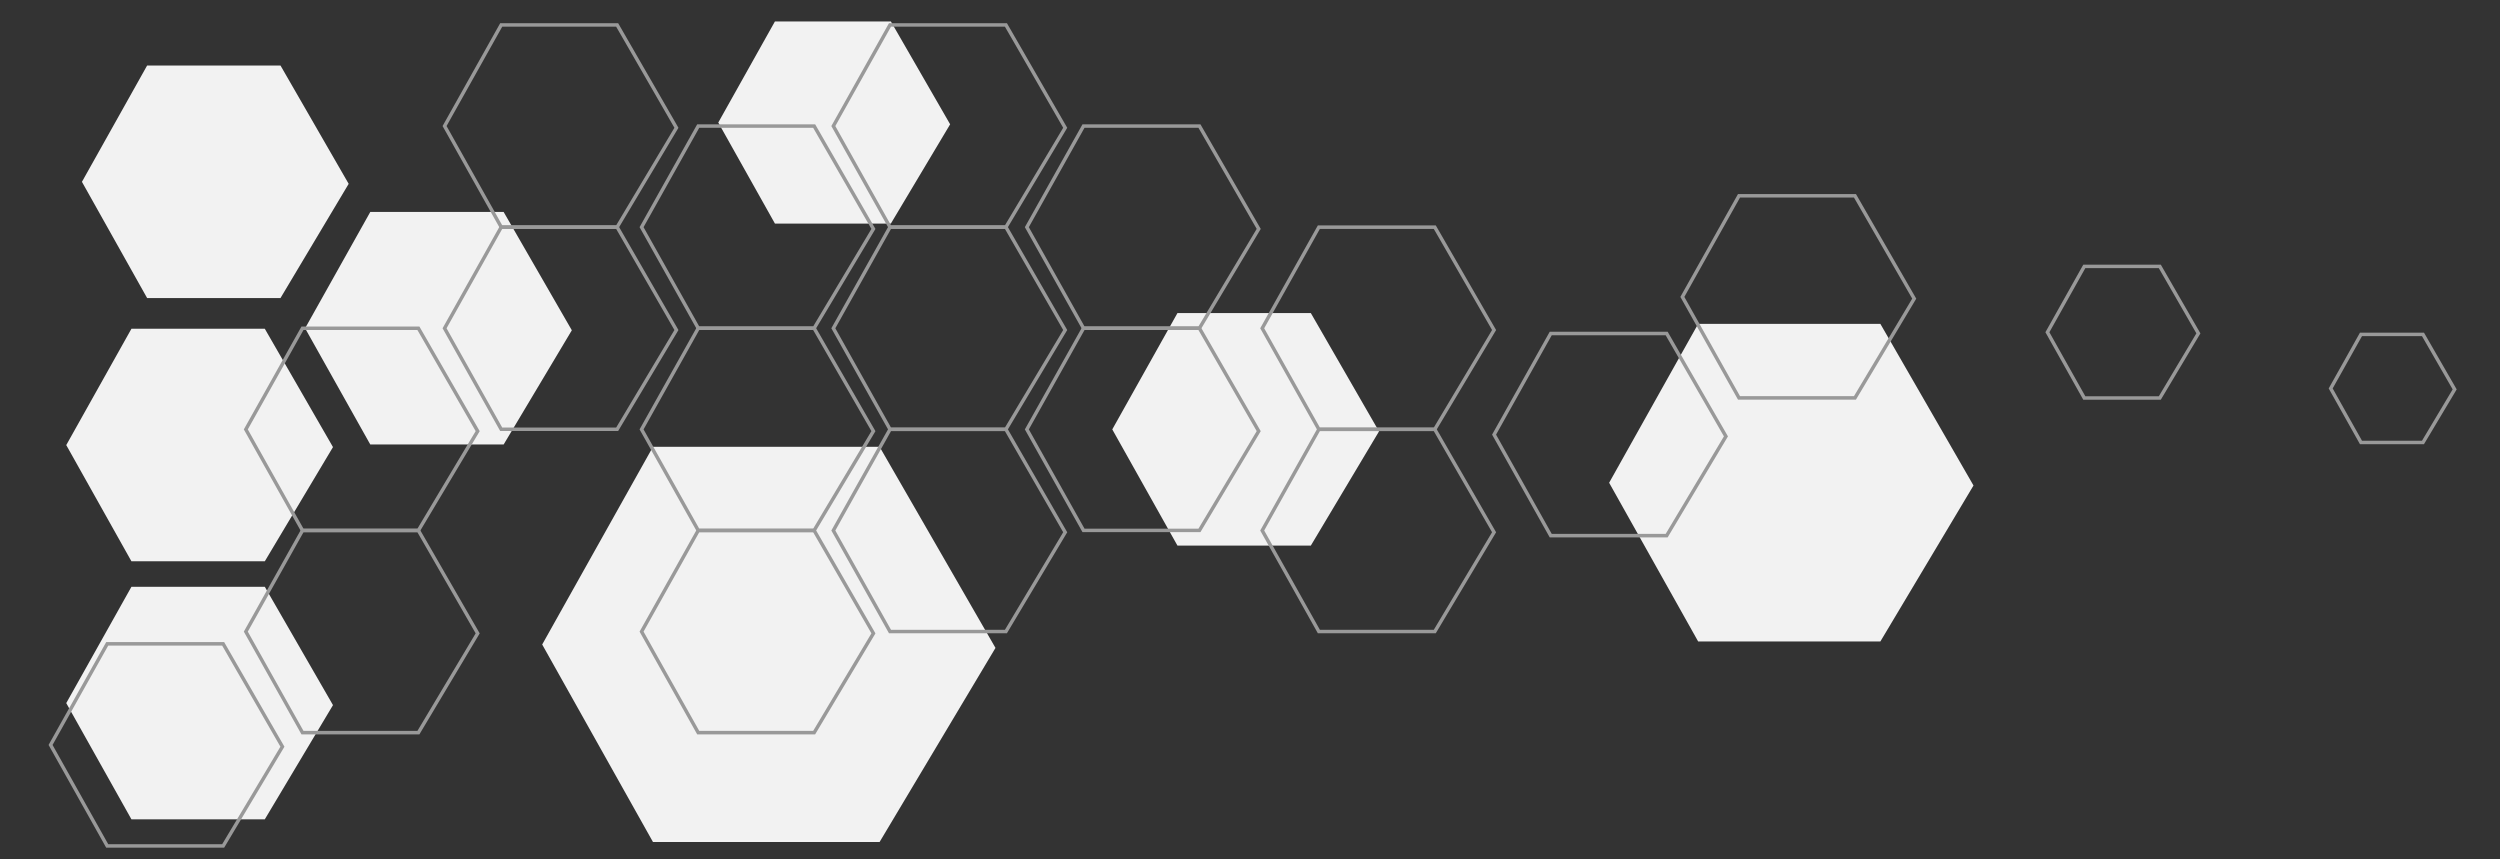 <?xml version="1.0" encoding="utf-8"?>
<!-- Generator: Adobe Illustrator 25.0.0, SVG Export Plug-In . SVG Version: 6.00 Build 0)  -->
<svg version="1.1" id="Layer_2" xmlns="http://www.w3.org/2000/svg" xmlns:xlink="http://www.w3.org/1999/xlink" x="0px" y="0px"
	 viewBox="0 0 1434 493" style="enable-background:new 0 0 1434 493;" xml:space="preserve">
<rect x="0" y="0" width="1434" height="493" fill="#333333" stroke="none"/>
<style type="text/css">
	.st0{fill:#F2F2F2;}
	.st1{fill:none;stroke:#999999;stroke-width:2;stroke-miterlimit:10;}
</style>
<polyline class="st0" points="444.5,12.3 412,70.3 444.5,128.24 511,128.24 545,71.3 511,12.3 "/>
<polygon class="st0" points="288.89,121.58 212.39,121.58 175,188.3 212.39,254.96 288.89,254.96 328,189.45 "/>
<polygon class="st0" points="151.89,336.58 75.39,336.58 38,403.3 75.39,469.96 151.89,469.96 191,404.45 "/>
<polygon class="st0" points="751.89,179.58 675.39,179.58 638,246.3 675.39,312.96 751.89,312.96 791,247.45 "/>
<polyline class="st0" points="84.39,37.58 47,104.3 84.39,170.96 160.89,170.96 200,105.45 160.89,37.58 "/>
<polygon class="st0" points="151.89,188.58 75.39,188.58 38,255.3 75.39,321.96 151.89,321.96 191,256.45 "/>
<polygon class="st0" points="1078.57,185.76 974.07,185.76 923,276.91 974.07,367.96 1078.57,367.96 1132,278.48 "/>
<polygon class="st0" points="504.54,256.3 374.54,256.3 311,369.69 374.54,482.96 504.54,482.96 571.01,371.64 "/>
<polygon class="st1" points="956,191.3 889.5,191.3 857,249.3 889.5,307.24 956,307.24 990,250.3 "/>
<polygon class="st1" points="1064,112.3 997.5,112.3 965,170.3 997.5,228.24 1064,228.24 1098,171.3 "/>
<polygon class="st1" points="1389.82,191.8 1354.26,191.8 1336.88,222.81 1354.26,253.8 1389.82,253.8 1408,223.35 "/>
<polygon class="st1" points="1238.86,152.8 1195.56,152.8 1174.39,190.57 1195.56,228.3 1238.86,228.3 1261,191.22 "/>
<polygon class="st1" points="823,130.3 756.5,130.3 724,188.3 756.5,246.24 823,246.24 857,189.3 "/>
<polygon class="st1" points="823,246.3 756.5,246.3 724,304.3 756.5,362.24 823,362.24 857,305.3 "/>
<polygon class="st1" points="688,188.3 621.5,188.3 589,246.3 621.5,304.24 688,304.24 722,247.3 "/>
<polygon class="st1" points="688,72.3 621.5,72.3 589,130.3 621.5,188.24 688,188.24 722,131.3 "/>
<polygon class="st1" points="577,130.3 510.5,130.3 478,188.3 510.5,246.24 577,246.24 611,189.3 "/>
<polygon class="st1" points="510.5,14.3 478,72.3 510.5,130.24 577,130.24 611,73.3 577,14.3 "/>
<polygon class="st1" points="577,246.3 510.5,246.3 478,304.3 510.5,362.24 577,362.24 611,305.3 "/>
<polygon class="st1" points="467,188.3 400.5,188.3 368,246.3 400.5,304.24 467,304.24 501,247.3 "/>
<polygon class="st1" points="467,304.3 400.5,304.3 368,362.3 400.5,420.24 467,420.24 501,363.3 "/>
<polygon class="st1" points="467,72.3 400.5,72.3 368,130.3 400.5,188.24 467,188.24 501,131.3 "/>
<polygon class="st1" points="287.5,14.3 255,72.3 287.5,130.24 354,130.24 388,73.3 354,14.3 "/>
<polygon class="st1" points="354,130.3 287.5,130.3 255,188.3 287.5,246.24 354,246.24 388,189.3 "/>
<polygon class="st1" points="240,188.3 173.5,188.3 141,246.3 173.5,304.24 240,304.24 274,247.3 "/>
<polygon class="st1" points="240,304.3 173.5,304.3 141,362.3 173.5,420.24 240,420.24 274,363.3 "/>
<polygon class="st1" points="128,369.3 61.5,369.3 29,427.3 61.5,485.24 128,485.24 162,428.3 "/>
</svg>
